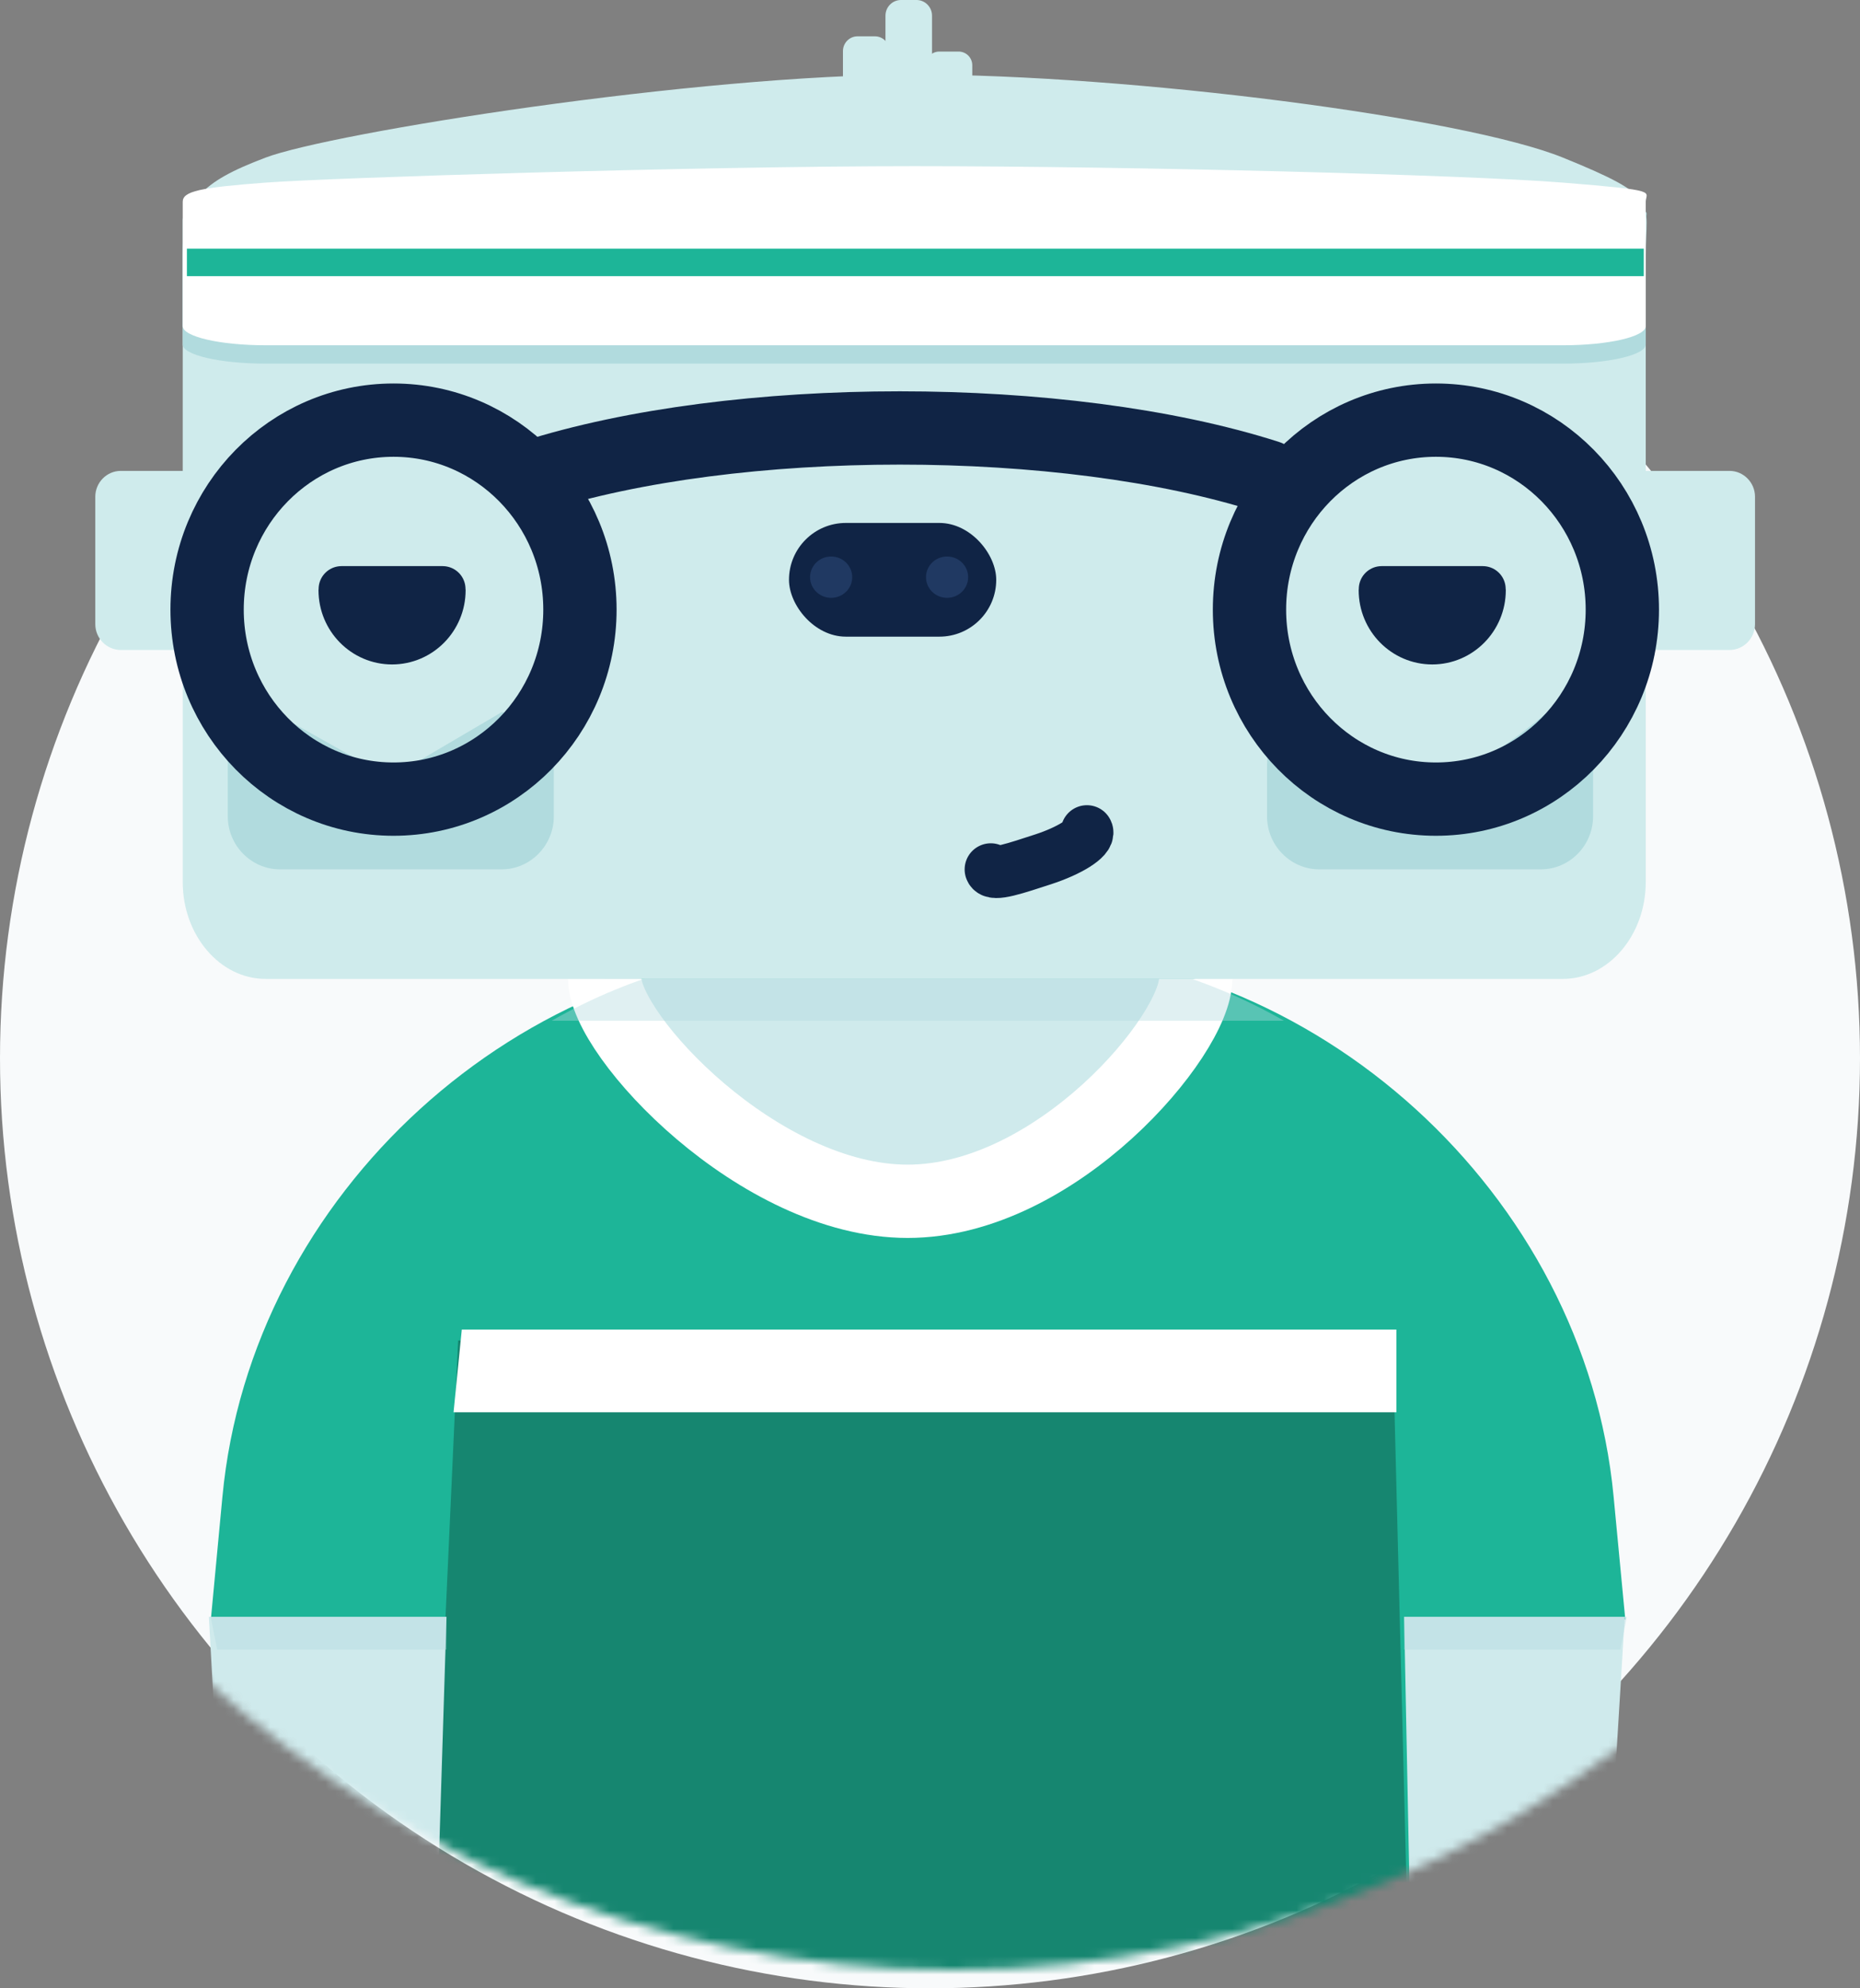 <svg xmlns="http://www.w3.org/2000/svg" xmlns:xlink="http://www.w3.org/1999/xlink" width="203" height="217" viewBox="0 0 203 217">
    <rect x="0" y="0" width="203" height="217" fill="#808080" stroke="none"/>
    <defs>
        <circle id="a" cx="121" cy="121" r="121"/>
    </defs>
    <g fill="none" fill-rule="evenodd" transform="translate(-17 -27)">
        <circle cx="118.5" cy="142.5" r="101.5" fill="#F8FAFB"/>
        <mask id="b" fill="#fff">
            <use xlink:href="#a"/>
        </mask>
        <g mask="url(#b)">
            <path fill="#1DB598" d="M41.28 190.308c3.111-33.016 32.518-59.781 65.68-59.781h20.415c33.163 0 62.591 26.767 65.731 59.781l1.277 13.428h-13.265l2.191 31.924c2.271 33.085-22.771 59.905-55.934 59.905H106.96c-33.162 0-60.046-26.877-60.046-60.039v-31.92h-6.888l1.253-13.298z"/>
            <path fill="#168670" d="M67 173.3h102l2.5 98.7h-109z"/>
            <path fill="#FFF" d="M67.4 172.105h102v9.03H66.5z"/>
            <path fill="#CFEAEC" d="M170.248 203.457h24.08l-3.347 55.05h-19.644z"/>
            <path fill="#B1DBDE" d="M170.248 203.457h24.307l-.714 3.575h-23.593z" opacity=".4" style="mix-blend-mode:multiply"/>
            <g>
                <path fill="#CFEAEC" d="M65.73 203.457H39.796l3.055 55.05h21.155z"/>
                <path fill="#B1DBDE" d="M39.992 203.457h25.737v3.575H40.707z" opacity=".4" style="mix-blend-mode:multiply"/>
            </g>
            <path fill="#CFEAEC" stroke="#FFF" stroke-width="8" d="M147.5 133.82c0 6.205-15.234 24.287-31.44 24.287-16.206 0-33.06-18.082-33.06-24.287"/>
            <path fill="#B1DBDE" d="M77.216 138.4c8.769-5.01 18.922-7.873 29.744-7.873h20.415c10.823 0 20.978 2.862 29.747 7.872H77.216z" opacity=".4" style="mix-blend-mode:multiply"/>
            <g>
                <g fill="#CFEBEC">
                    <path d="M40.053 78.392h-9.87c-1.532 0-2.783 1.27-2.783 2.822v13.904c0 1.551 1.251 2.82 2.782 2.82h9.87c1.53 0 2.783-1.269 2.783-2.82V81.214c0-1.552-1.252-2.822-2.782-2.822M205.76 78.392h-9.872c-1.53 0-2.782 1.27-2.782 2.822v13.904c0 1.551 1.252 2.82 2.782 2.82h9.871c1.53 0 2.783-1.269 2.783-2.82V81.214c0-1.552-1.253-2.822-2.783-2.822"/>
                    <path d="M45.981 133.836c-4.971 0-9.038-4.755-9.038-10.57V54.77c0-5.811 1.872-7.856 9.038-10.568 7.166-2.712 47.04-9.066 70.794-9.066 23.755 0 60.054 4.706 70.803 9.066 10.749 4.36 9.039 4.757 9.039 10.568v68.497c0 5.814-4.068 10.569-9.04 10.569H45.982z"/>
                </g>
                <g transform="translate(103 84)">
                    <rect width="22.618" height="12.41" x=".11" y=".073" fill="#102445" rx="6.205"/>
                    <ellipse cx="4.711" cy="5.992" fill="#203962" rx="2.3" ry="2.256"/>
                    <ellipse cx="17.363" cy="5.992" fill="#203962" rx="2.3" ry="2.256"/>
                </g>
                <path fill="#B1DBDE" d="M45.981 66.686c-4.971 0-9.038-.942-9.038-2.093V51.028c0-1.15 1.872-1.555 9.038-2.092 7.166-.538 47.04-1.796 70.794-1.796 23.755 0 60.054.932 70.803 1.796 10.749.863 9.039.941 9.039 2.092v13.565c0 1.151-4.068 2.093-9.04 2.093H45.982z"/>
                <path fill="#FFF" d="M45.981 64.682c-4.971 0-9.038-.942-9.038-2.093V49.024c0-1.15 1.872-1.556 9.038-2.093 7.166-.537 47.04-1.795 70.794-1.795 23.755 0 60.054.932 70.803 1.795 10.749.864 9.039.942 9.039 2.093V62.59c0 1.151-4.068 2.093-9.04 2.093H45.982z"/>
                <path fill="#1DB598" d="M37.4 54.14h159v3h-159z"/>
                <g fill="#102445" stroke="#102445" stroke-linecap="round" stroke-linejoin="round" stroke-width="5">
                    <path d="M54.273 91.285c0 .042-.012.082-.012.124 0 3.096 2.475 5.607 5.527 5.607 3.055 0 5.53-2.51 5.53-5.607 0-.042-.012-.082-.013-.124H54.273zM167.797 91.285c0 .042-.012.082-.012.124 0 3.096 2.475 5.607 5.529 5.607 3.053 0 5.529-2.51 5.529-5.607 0-.042-.013-.082-.014-.124h-11.032z"/>
                </g>
                <path stroke="#102445" stroke-linecap="round" stroke-linejoin="round" stroke-width="5.705" d="M125.133 121.887c.238.735 2.785-.15 5.69-1.093 2.904-.943 5.064-2.304 4.825-3.038-.003-.01-.017-.017-.021-.026"/>
                <g fill="#B1DBDE">
                    <path d="M47.558 121.88c-3.135 0-5.698-2.606-5.698-5.792v-5.567c0-3.185 1.848-5.792 4.983-5.792l12.738 7.15 12.166-7.15c3.135 0 5.698 2.607 5.698 5.792v5.567c0 3.186-2.563 5.792-5.698 5.792h-24.19zM160.982 121.88c-3.134 0-5.698-2.606-5.698-5.792v-5.567c0-3.185 1.849-5.792 4.983-5.792 0 0 9.181 7.15 13.702 7.15 3.542 0 11.917-7.15 11.917-7.15 3.135 0 4.984 2.607 4.984 5.792v5.567c0 3.186-2.564 5.792-5.699 5.792h-24.19z"/>
                </g>
                <g stroke="#102445" stroke-linecap="round" stroke-width="8">
                    <path d="M155.332 79.03c-22.178-7.097-58.072-7.097-80.252 0M39.602 93.534c0-11.423 9.11-20.681 20.347-20.681 11.236 0 20.345 9.258 20.345 20.681 0 11.423-9.109 20.682-20.345 20.682-11.238 0-20.347-9.26-20.347-20.682zM153.368 93.534c0-11.423 9.11-20.681 20.348-20.681 11.236 0 20.345 9.258 20.345 20.681 0 11.423-9.109 20.682-20.345 20.682-11.237 0-20.348-9.26-20.348-20.682z"/>
                </g>
                <g fill="#CFEBEC">
                    <path d="M112.489 30.964h-1.898c-.875 0-1.591.724-1.591 1.608v3.992c0 .884.716 1.607 1.591 1.607h1.898c.875 0 1.591-.723 1.591-1.607v-3.992c0-.884-.716-1.608-1.591-1.608"/>
                    <path d="M117.03 27h-1.7c-.93 0-1.69.768-1.69 1.707v7.338c0 .94.76 1.707 1.69 1.707h1.7c.93 0 1.69-.768 1.69-1.707v-7.338c0-.939-.76-1.707-1.69-1.707"/>
                    <path d="M121.635 32.629h-2.126c-.813 0-1.477.67-1.477 1.492v2.687c0 .82.664 1.492 1.477 1.492h2.126c.813 0 1.478-.671 1.478-1.492v-2.687a1.49 1.49 0 0 0-1.478-1.492"/>
                </g>
            </g>
        </g>
    </g>
</svg>

